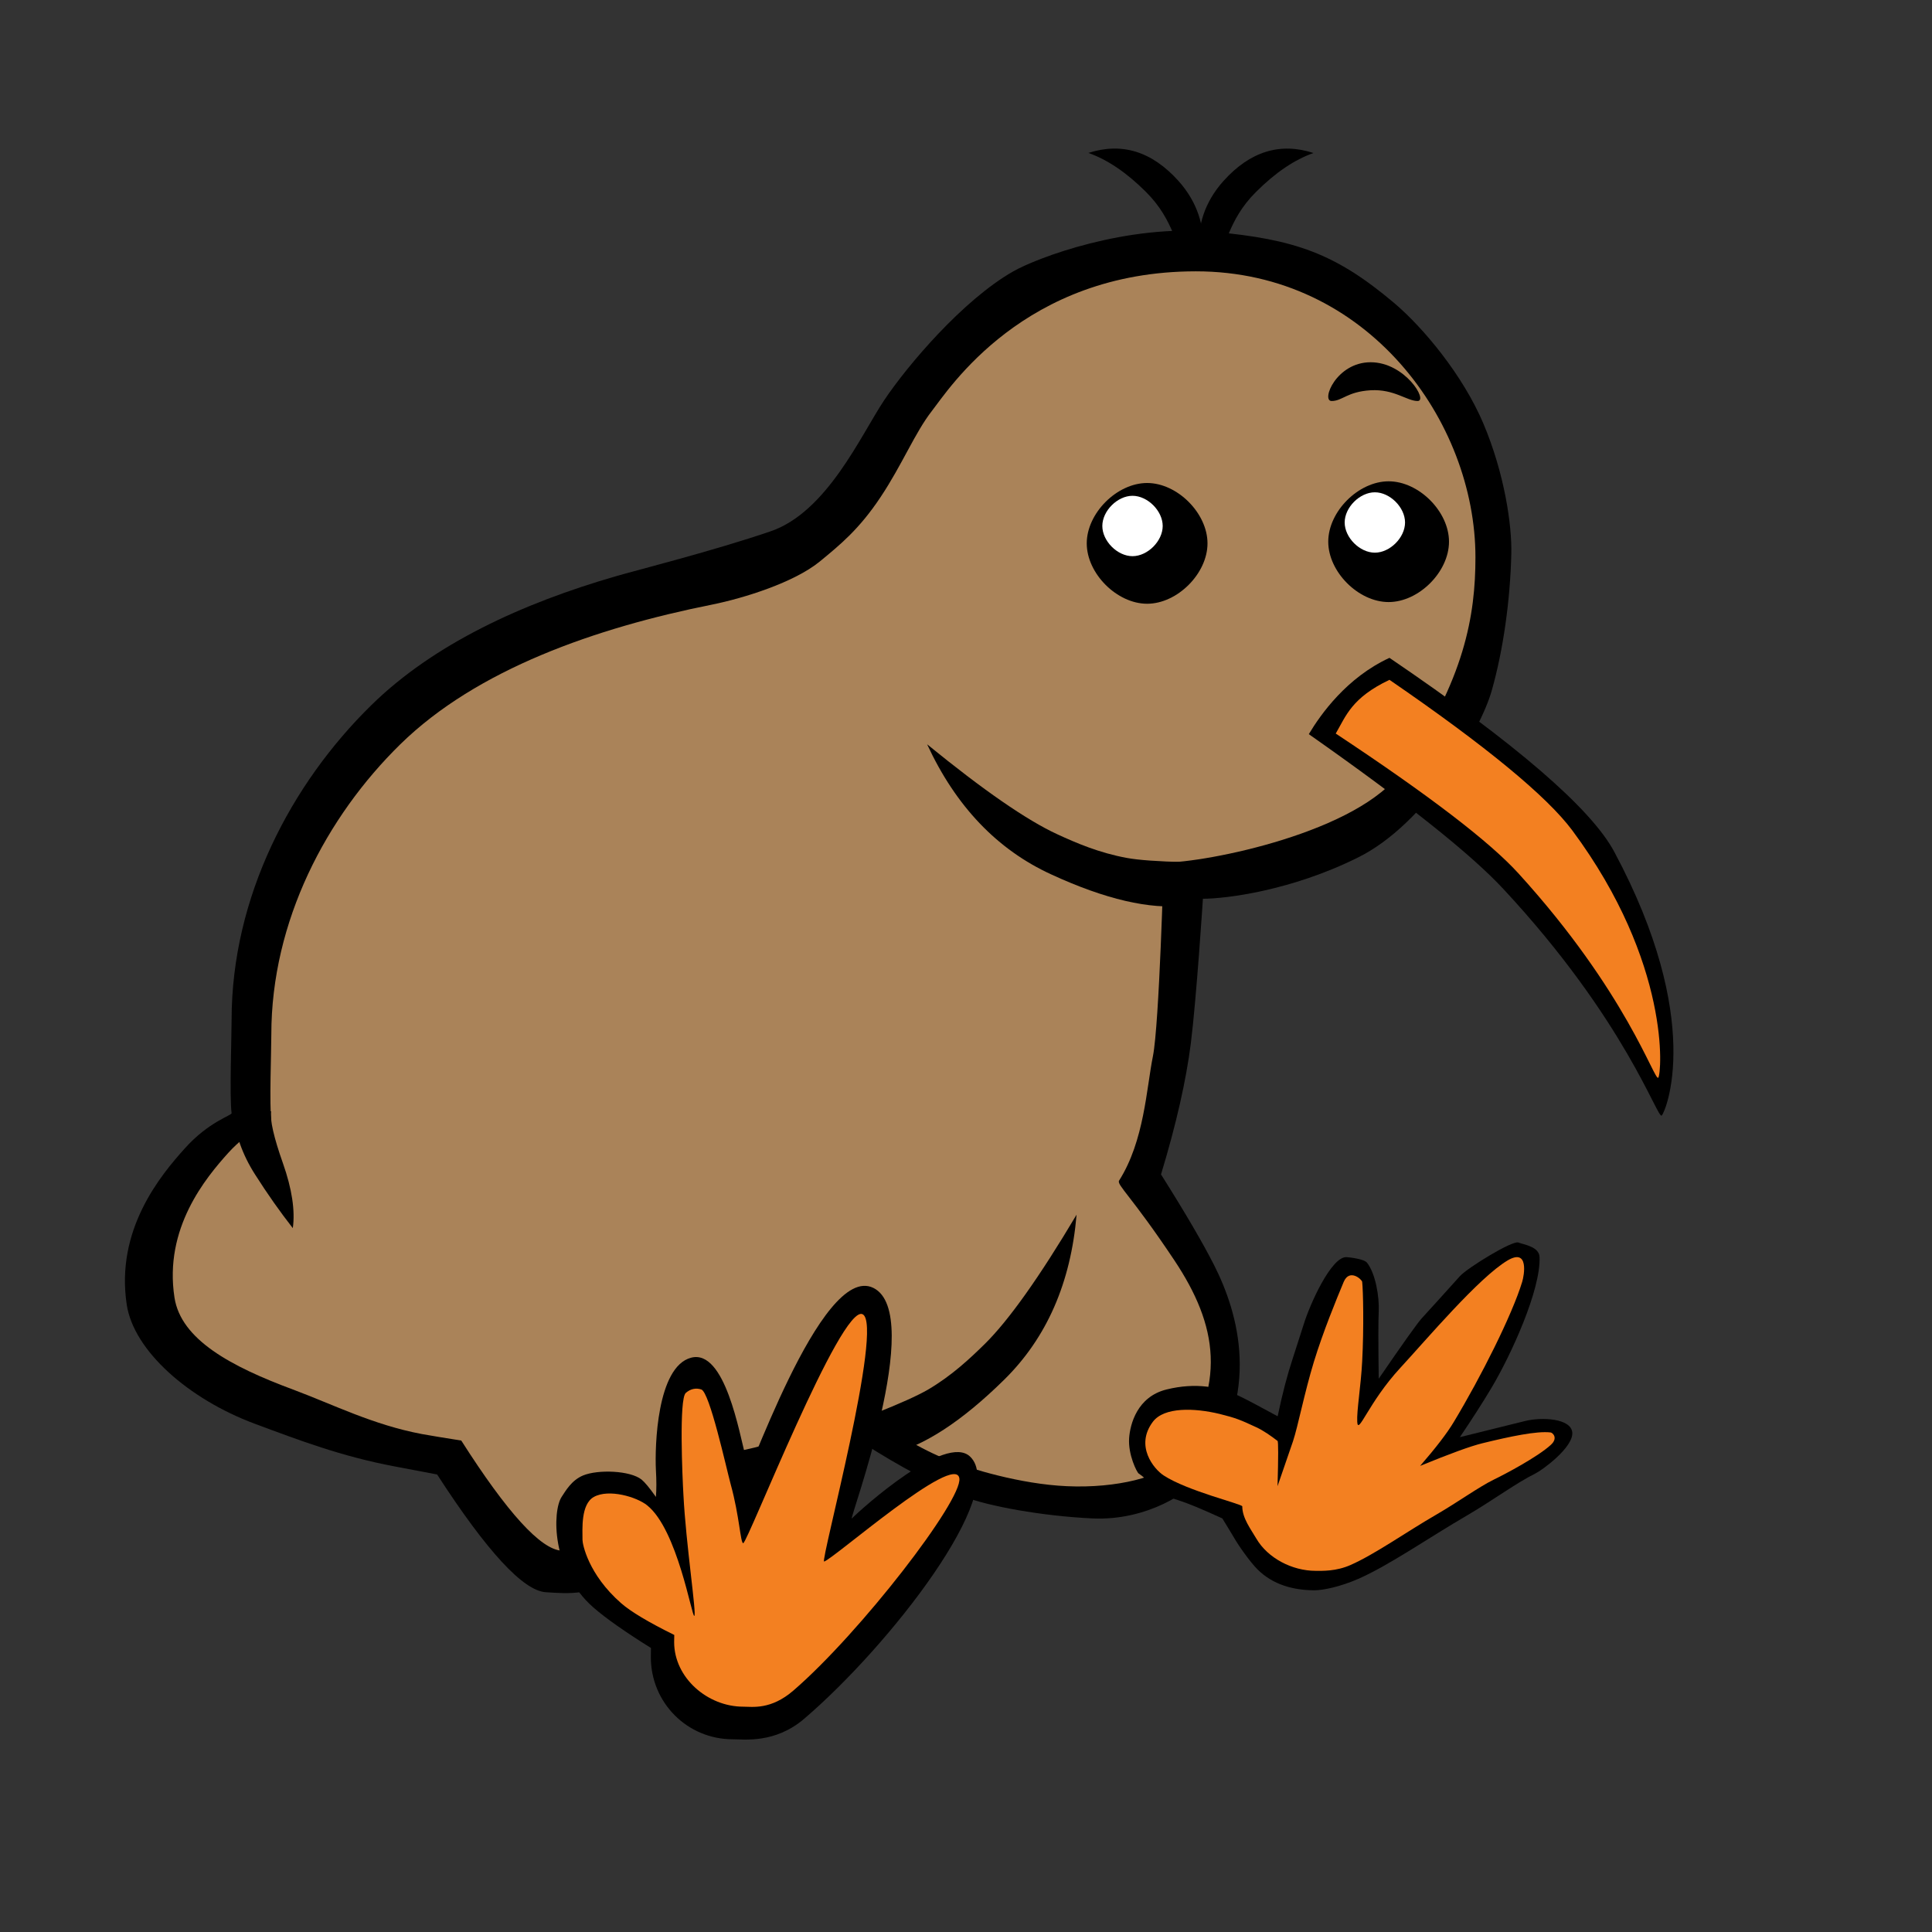 <svg xmlns="http://www.w3.org/2000/svg" width="16" height="16" viewBox="0 0 16 16">
  <rect x="0" y="0" width="16" height="16" fill="#333333" stroke="none"/>
  <g fill="none" transform="translate(1)">
    <path fill="#000" d="M6.144,11.949 C6.451,12.146 6.733,12.296 6.99,12.397 C7.177,12.471 7.63,12.556 8.05,12.575 C8.497,12.595 8.857,12.357 8.962,12.211 C9.444,11.536 9.26,10.881 9.053,10.474 C8.96,10.291 8.814,10.041 8.615,9.726 C8.741,9.311 8.823,8.948 8.862,8.64 C8.909,8.265 8.962,7.443 8.962,7.443 C9.151,7.443 9.694,7.377 10.249,7.1 C10.804,6.824 11.258,6.058 11.354,5.719 C11.45,5.381 11.507,4.968 11.516,4.588 C11.522,4.353 11.461,3.924 11.284,3.506 C11.114,3.106 10.789,2.716 10.549,2.512 C10.057,2.096 9.721,1.982 9.053,1.92 C8.332,1.853 7.588,2.135 7.392,2.247 C6.976,2.483 6.515,3.026 6.322,3.315 C6.129,3.605 5.849,4.24 5.382,4.4 C4.915,4.56 4.258,4.726 4.101,4.772 C3.326,4.996 2.592,5.332 2.074,5.841 C1.412,6.49 0.918,7.427 0.918,8.447 C0.918,8.591 0.9,9.079 0.918,9.219 C0.92,9.237 0.728,9.29 0.532,9.509 C0.33,9.733 -0.046,10.184 0.05,10.807 C0.109,11.186 0.558,11.585 1.11,11.791 C1.476,11.927 1.827,12.061 2.267,12.144 C2.345,12.159 2.462,12.181 2.62,12.211 C3.033,12.849 3.333,13.174 3.52,13.186 C3.704,13.197 3.915,13.225 4.223,13.01 C4.346,12.923 4.592,12.719 4.961,12.397 L6.144,11.949 Z"/>
    <path fill="#000" d="M10.502,3.726 C10.698,3.714 10.802,3.815 10.891,3.815 C10.98,3.815 10.787,3.493 10.502,3.493 C10.217,3.493 10.09,3.815 10.179,3.815 C10.268,3.815 10.306,3.737 10.502,3.726 Z"/>
    <path fill="#AA8359" d="M4.897,12.041 C5.143,12.041 5.561,11.917 6.153,11.669 C6.384,11.858 6.619,11.999 6.856,12.093 C7.029,12.161 7.447,12.291 7.836,12.308 C8.248,12.327 8.63,12.228 8.726,12.093 C9.171,11.47 9.082,10.973 8.726,10.438 C8.37,9.904 8.246,9.812 8.268,9.777 C8.477,9.447 8.494,9.014 8.548,8.747 C8.601,8.479 8.637,7.144 8.637,7.144 C8.993,7.144 10.258,6.892 10.611,6.38 C11.13,5.63 11.219,5.095 11.219,4.615 C11.219,3.493 10.329,2.247 8.904,2.247 C7.479,2.247 6.856,3.226 6.717,3.404 C6.578,3.582 6.471,3.849 6.293,4.116 C6.115,4.384 5.957,4.512 5.788,4.651 C5.577,4.823 5.164,4.953 4.897,5.007 C3.936,5.199 2.95,5.542 2.315,6.164 C1.703,6.764 1.247,7.628 1.247,8.568 C1.247,8.702 1.23,9.152 1.247,9.281 C1.249,9.298 1.072,9.347 0.89,9.548 C0.704,9.755 0.356,10.171 0.445,10.746 C0.499,11.095 0.914,11.317 1.425,11.507 C1.763,11.633 2.087,11.799 2.493,11.876 C2.565,11.889 2.674,11.907 2.82,11.93 C3.201,12.528 3.478,12.832 3.651,12.842 C4.243,12.878 4.698,12.041 4.897,12.041 Z"/>
    <path fill="#000" d="M10.351,3.232 C10.547,3.221 10.651,3.321 10.74,3.321 C10.829,3.321 10.636,3 10.351,3 C10.066,3 9.939,3.321 10.028,3.321 C10.117,3.321 10.155,3.244 10.351,3.232 Z"/>
    <path fill="#000" d="M8.508,1.67 C8.847,1.651 9.027,1.808 9.181,1.808 C9.335,1.808 9.113,1.409 8.62,1.409 C8.292,1.409 8.069,1.542 7.95,1.808 C8.097,1.728 8.283,1.682 8.508,1.67 Z" transform="rotate(48 8.59 1.609)"/>
    <path fill="#000" d="M9.221,1.67 C9.559,1.651 9.739,1.808 9.893,1.808 C10.047,1.808 9.825,1.409 9.333,1.409 C9.005,1.409 8.781,1.542 8.663,1.808 C8.809,1.728 8.995,1.682 9.221,1.67 Z" transform="scale(-1 1) rotate(48 0 -19.284)"/>
    <path fill="#000" d="M8,4.5 C8,4.25 8.25,4 8.5,4 C8.75,4 9,4.25 9,4.5 C9,4.75 8.75,5 8.5,5 C8.25,5 8,4.75 8,4.5 Z"/>
    <path fill="#FFF" d="M8.129,4.356 C8.129,4.231 8.254,4.106 8.379,4.106 C8.504,4.106 8.629,4.231 8.629,4.356 C8.629,4.481 8.504,4.606 8.379,4.606 C8.254,4.606 8.129,4.481 8.129,4.356 Z"/>
    <path fill="#000" d="M10,4.486 C10,4.236 10.25,3.986 10.5,3.986 C10.75,3.986 11,4.236 11,4.486 C11,4.736 10.75,4.986 10.5,4.986 C10.25,4.986 10,4.736 10,4.486 Z"/>
    <path fill="#FFF" d="M10.136,4.327 C10.136,4.202 10.261,4.077 10.386,4.077 C10.511,4.077 10.636,4.202 10.636,4.327 C10.636,4.452 10.511,4.577 10.386,4.577 C10.261,4.577 10.136,4.452 10.136,4.327 Z"/>
    <path fill="#000" d="M9.887,13.17 C9.955,13.17 10.097,13.142 10.25,13.075 C10.508,12.961 10.833,12.734 11.153,12.548 C11.368,12.422 11.557,12.281 11.715,12.203 C11.774,12.174 12.031,11.986 12.021,11.863 C12.01,11.746 11.77,11.734 11.631,11.768 C11.507,11.799 11.327,11.843 11.09,11.902 C11.19,11.754 11.276,11.62 11.348,11.5 C11.515,11.221 11.76,10.682 11.75,10.411 C11.747,10.323 11.619,10.308 11.575,10.29 C11.527,10.27 11.152,10.5 11.09,10.569 C10.988,10.683 10.847,10.838 10.774,10.918 C10.737,10.959 10.618,11.126 10.418,11.418 C10.414,11.122 10.414,10.937 10.418,10.863 C10.424,10.738 10.391,10.546 10.321,10.457 C10.296,10.426 10.179,10.413 10.151,10.411 C10.025,10.406 9.847,10.802 9.795,10.973 C9.767,11.062 9.73,11.177 9.706,11.25 C9.662,11.382 9.62,11.542 9.581,11.729 C9.421,11.642 9.314,11.585 9.26,11.56 C9.1,11.486 8.904,11.447 8.661,11.507 C8.417,11.567 8.359,11.796 8.351,11.909 C8.341,12.046 8.415,12.193 8.43,12.203 C8.468,12.228 8.51,12.267 8.555,12.313 C8.621,12.383 8.692,12.404 8.761,12.425 C8.834,12.448 8.955,12.498 9.123,12.575 C9.171,12.654 9.204,12.707 9.22,12.735 C9.257,12.8 9.35,12.932 9.412,12.995 C9.543,13.127 9.717,13.17 9.887,13.17 Z"/>
    <path fill="#F38021" d="M9.896,13.009 C9.951,13.009 10.063,13.014 10.184,12.961 C10.388,12.871 10.646,12.687 10.899,12.541 C11.07,12.442 11.247,12.314 11.372,12.253 C11.463,12.209 11.732,12.067 11.842,11.967 C11.907,11.909 11.858,11.865 11.842,11.863 C11.727,11.849 11.503,11.897 11.278,11.952 C11.179,11.976 11.007,12.039 10.761,12.14 C10.891,11.99 10.985,11.868 11.041,11.774 C11.265,11.402 11.523,10.889 11.606,10.616 C11.623,10.561 11.663,10.334 11.486,10.438 C11.249,10.578 10.812,11.095 10.596,11.329 C10.332,11.615 10.246,11.892 10.24,11.774 C10.235,11.682 10.27,11.483 10.281,11.274 C10.296,10.99 10.289,10.688 10.281,10.616 C10.279,10.596 10.176,10.503 10.128,10.616 C10.065,10.767 9.958,11.027 9.881,11.278 C9.802,11.537 9.749,11.813 9.708,11.936 C9.699,11.964 9.656,12.088 9.58,12.308 C9.587,12.063 9.587,11.938 9.58,11.933 C9.529,11.894 9.464,11.847 9.4,11.818 C9.273,11.759 9.235,11.743 9.102,11.71 C8.892,11.659 8.641,11.651 8.548,11.774 C8.396,11.975 8.557,12.167 8.637,12.219 C8.834,12.348 9.288,12.456 9.288,12.475 C9.288,12.573 9.359,12.664 9.405,12.743 C9.498,12.902 9.699,13.009 9.896,13.009 Z"/>
    <path fill="#000" d="M5.069,14.404 C5.165,14.404 5.419,14.44 5.66,14.234 C6.371,13.626 7.349,12.365 7.034,12.063 C6.832,11.869 6.144,12.486 6.055,12.575 C6.022,12.608 6.67,10.883 6.233,10.666 C5.796,10.45 5.17,12.334 5.125,12.334 C5.094,12.334 5.267,12.395 5.175,12.063 C5.124,11.877 5.005,11.169 4.723,11.244 C4.44,11.319 4.422,11.98 4.432,12.175 C4.437,12.261 4.437,12.336 4.432,12.397 C4.38,12.323 4.34,12.275 4.313,12.253 C4.219,12.178 3.953,12.168 3.829,12.219 C3.733,12.259 3.684,12.347 3.651,12.397 C3.574,12.514 3.564,13.007 3.915,13.313 C4.018,13.403 4.177,13.514 4.391,13.648 C4.39,13.681 4.39,13.706 4.39,13.724 C4.39,14.1 4.69,14.404 5.069,14.404 Z"/>
    <path fill="#F38021" d="M5.155,14.134 C5.23,14.134 5.384,14.162 5.571,14 C6.125,13.522 6.972,12.423 6.945,12.243 C6.913,12.023 5.901,12.912 5.825,12.932 C5.79,12.941 6.322,10.973 6.144,10.884 C5.966,10.795 5.19,12.78 5.155,12.78 C5.132,12.78 5.124,12.556 5.052,12.295 C5.013,12.15 4.877,11.53 4.808,11.507 C4.763,11.492 4.717,11.502 4.679,11.536 C4.623,11.587 4.651,12.23 4.66,12.383 C4.681,12.791 4.77,13.368 4.75,13.382 C4.73,13.396 4.611,12.668 4.36,12.467 C4.274,12.397 4.042,12.328 3.918,12.397 C3.809,12.458 3.824,12.664 3.824,12.753 C3.824,12.786 3.87,13.037 4.144,13.277 C4.224,13.347 4.371,13.435 4.584,13.54 C4.584,13.566 4.583,13.586 4.583,13.599 C4.583,13.895 4.86,14.134 5.155,14.134 Z"/>
    <path fill="#000" d="M12.762,9.238 C12.795,9.204 13.116,8.45 12.369,7.055 C12.178,6.697 11.557,6.161 10.507,5.448 C10.152,5.612 9.937,5.916 9.839,6.08 C10.644,6.645 11.182,7.073 11.451,7.363 C12.468,8.456 12.727,9.275 12.762,9.238 Z"/>
    <path fill="#F38021" d="M12.733,8.925 C12.761,8.894 12.84,7.98 12.021,6.877 C11.811,6.595 11.307,6.179 10.507,5.63 C10.194,5.779 10.148,5.927 10.062,6.075 C10.833,6.585 11.337,6.971 11.575,7.233 C12.473,8.219 12.702,8.958 12.733,8.925 Z"/>
    <path fill="#000" d="M6.678,6.164 C7.145,6.545 7.504,6.793 7.756,6.909 C7.91,6.98 8.102,7.063 8.332,7.105 C8.429,7.123 8.589,7.134 8.813,7.14 L8.813,7.5 C8.523,7.533 8.154,7.448 7.707,7.242 C7.259,7.037 6.916,6.678 6.678,6.164 Z"/>
    <path fill="#000" d="M6.075,10.384 C6.541,10.765 6.901,11.013 7.153,11.129 C7.307,11.199 7.499,11.283 7.729,11.325 C7.826,11.342 7.986,11.354 8.21,11.36 L8.21,11.719 C7.92,11.753 7.551,11.667 7.103,11.462 C6.656,11.257 6.313,10.898 6.075,10.384 Z" transform="scale(-1 1) rotate(20 0 -29.451)"/>
    <path fill="#000" d="M0.927,9.203 L1.245,9.203 C1.235,9.277 1.268,9.421 1.343,9.633 C1.418,9.846 1.445,10.025 1.425,10.171 C1.321,10.038 1.216,9.89 1.112,9.726 C1.007,9.562 0.946,9.388 0.927,9.203 Z"/>
  </g>
</svg>
